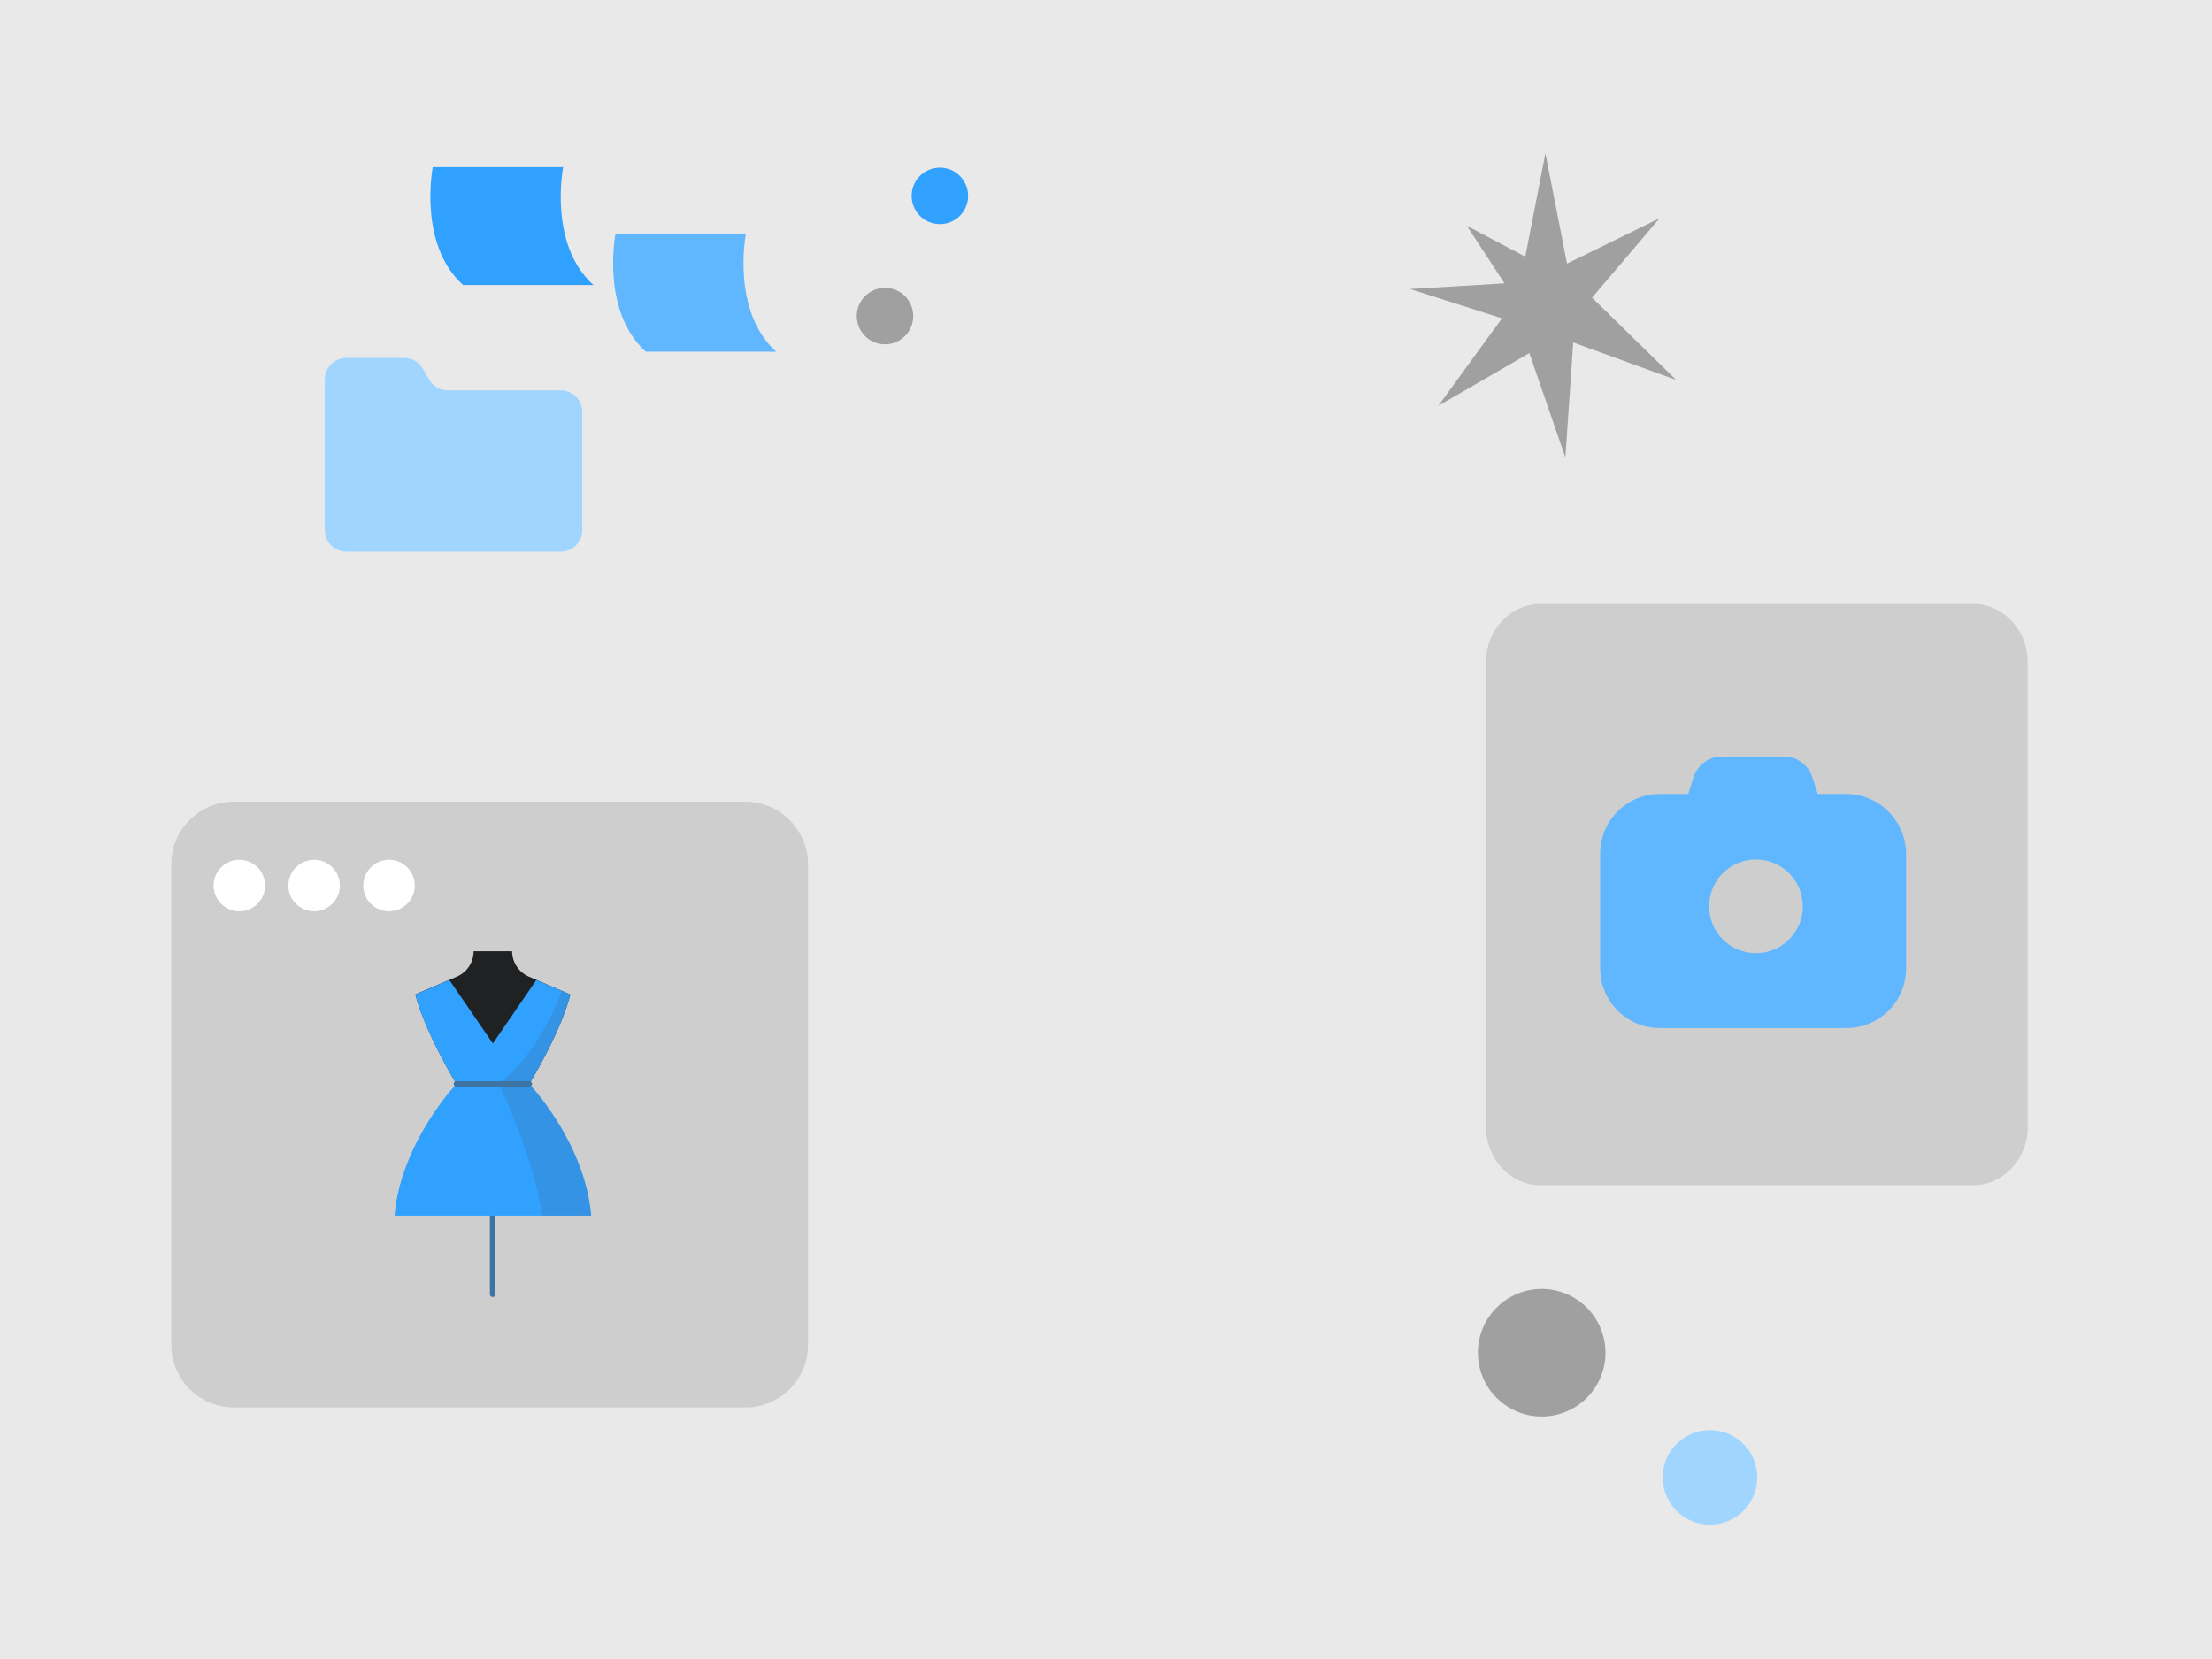 <svg xmlns="http://www.w3.org/2000/svg" height="1200" width="1600" version="1.1" xmlns:xlink="http://www.w3.org/1999/xlink" xmlns:svgjs="http://svgjs.com/svgjs"><rect fill="#e9e9e9" width="1600" height="1200"></rect><g><path d="M1114.27 436.85H1427.31C1449.12 436.85 1466.73 455.83 1466.73 479.15V815C1466.73 838.4 1449.05 857.29 1427.31 857.29H1114.27C1092.46 857.29 1074.84 838.32 1074.84 815V479.23C1074.77 455.83 1092.46 436.85 1114.27 436.85Z" fill="#cecece" opacity="1" stroke-width="4" stroke="none"></path></g><g><path d="M539.15 579.86H169.21C144.16 579.86 123.91 600.11 123.91 625.16V972.73C123.91 997.79 144.16 1018.04 169.21 1018.04H539.15C564.21 1018.04 584.46 997.79 584.46 972.73V625.16C584.46 600.19 564.12 579.86 539.15 579.86Z" fill="#cecece" opacity="1" stroke-width="4" stroke="none"></path><path d="M173.12 659.16C183.41 659.16 191.74 650.83 191.74 640.54 191.74 630.25 183.41 621.91 173.12 621.91 162.84 621.91 154.49 630.25 154.49 640.54 154.49 650.83 162.84 659.16 173.12 659.16Z" fill="#ffffff" opacity="1" stroke-width="4" stroke="none"></path><path d="M227.21 659.16C237.5 659.16 245.84 650.83 245.84 640.54 245.84 630.25 237.5 621.91 227.21 621.91 216.93 621.91 208.58 630.25 208.58 640.54 208.58 650.83 216.93 659.16 227.21 659.16Z" fill="#ffffff" opacity="1" stroke-width="4" stroke="none"></path><path d="M281.38 659.16C291.67 659.16 300.01 650.83 300.01 640.54 300.01 630.25 291.67 621.91 281.38 621.91 271.1 621.91 262.76 630.25 262.76 640.54 262.76 650.83 271.1 659.16 281.38 659.16Z" fill="#ffffff" opacity="1" stroke-width="4" stroke="none"></path></g><g><path d="M405.55 399.02H250.45C241.91 399.02 234.94 392.05 234.94 383.51V274.38C234.94 265.84 241.91 258.87 250.45 258.87H292.37C297.88 258.87 302.94 261.8 305.75 266.52L310.58 274.72C313.39 279.44 318.45 282.36 323.95 282.36H405.66C414.2 282.36 421.17 289.33 421.17 297.87V383.51C421.17 392.05 414.2 399.02 405.55 399.02 405.66 399.02 405.66 399.02 405.55 399.02Z" fill="#a0d5ff" opacity="1" stroke-width="4" stroke="none"></path><path d="M539.51 169.08H445.22C445.22 169.08 434.32 224.82 467.14 254.38H561.43C528.61 224.82 539.51 169.08 539.51 169.08Z" fill="#61b7ff" opacity="1" stroke-width="4" stroke="none"></path><path d="M407.35 120.86H313.05C313.05 120.86 302.15 176.61 334.97 206.16H429.26C396.33 176.61 407.35 120.86 407.35 120.86Z" fill="#30a1ff" opacity="1" stroke-width="4" stroke="none"></path></g><g><path d="M1335.39 574.26H1314.84L1311.01 562.29C1308.07 553.26 1299.71 547.16 1290.46 547.16H1245.52C1236.04 547.16 1227.91 553.26 1224.97 562.29L1221.13 574.26H1200.58C1176.65 574.26 1157.45 593.68 1157.45 617.39V700.49C1157.45 724.42 1176.87 743.62 1200.58 743.62H1335.62C1359.55 743.62 1378.75 724.2 1378.75 700.49V617.39C1378.52 593.68 1359.1 574.26 1335.39 574.26ZM1270.13 689.42C1251.39 689.42 1236.26 674.29 1236.26 655.55 1236.26 636.81 1251.39 621.68 1270.13 621.68 1288.88 621.68 1304 636.81 1304 655.55 1304 674.29 1288.88 689.42 1270.13 689.42Z" fill="#61b7ff" opacity="1" stroke-width="4" stroke="none"></path></g><g><path d="M356.35 872.17V936.15" stroke="#3c74a3" stroke-width="4" stroke-linecap="round" stroke-linejoin="round" opacity="1" fill="none"></path><path d="M382.84 784.03C382.84 784.03 405.05 747.97 412.57 719.37L382.54 706.42C375.24 703.26 370.42 696.04 370.42 688.06H342.57C342.57 696.04 337.83 703.26 330.45 706.42L300.42 719.29C307.95 747.9 330.15 783.95 330.15 783.95L382.84 784.03Z" fill="#1f2123" opacity="1" stroke-width="4" stroke="none"></path><path d="M382.84 784.03C382.84 784.03 405.05 747.97 412.57 719.37L387.96 708.83 356.5 754.75 325.03 708.83 300.42 719.37C307.95 747.97 330.15 784.03 330.15 784.03 330.15 784.03 289.88 826.25 285.37 879.32H427.63C423.11 826.25 382.84 784.03 382.84 784.03Z" fill="#30a1ff" opacity="1" stroke-width="4" stroke="none"></path><path d="M406.33 716.66C406.33 716.66 392.18 759.64 360.71 784.03 360.71 784.03 385.33 834.16 392.33 879.32H427.63C423.11 826.18 382.84 784.03 382.84 784.03 382.84 784.03 405.05 747.97 412.57 719.37L406.33 716.66Z" fill="#3c74a3" opacity="0.3" stroke-width="4" stroke="none"></path><path d="M330.15 784.03H382.84" stroke="#3c74a3" stroke-width="4" stroke-linecap="round" stroke-linejoin="round" opacity="1" fill="none"></path></g><g><path d="M1121.64 1024.13C1146.86 1020.55 1164.41 997.19 1160.83 971.96 1157.25 946.73 1133.89 929.19 1108.66 932.77 1083.43 936.35 1065.88 959.71 1069.47 984.94 1073.05 1010.16 1096.4 1027.71 1121.64 1024.13Z" fill="#a0a0a0" opacity="1" stroke-width="4" stroke="none"></path><path d="M1241.68 1102.48C1260.38 1099.83 1273.39 1082.52 1270.73 1063.82 1268.08 1045.12 1250.77 1032.11 1232.07 1034.77 1213.37 1037.42 1200.36 1054.73 1203.02 1073.43 1205.67 1092.13 1222.98 1105.14 1241.68 1102.48Z" fill="#a0d5ff" opacity="1" stroke-width="4" stroke="none"></path></g><g><path d="M640.16 249.06C628.88 249.06 619.73 239.91 619.73 228.63 619.73 217.35 628.88 208.21 640.16 208.21 651.44 208.21 660.58 217.35 660.58 228.63 660.58 239.91 651.44 249.06 640.16 249.06Z" fill="#a0a0a0" opacity="1" stroke-width="4" stroke="none"></path><path d="M679.84 162.1C668.56 162.1 659.42 152.96 659.42 141.67 659.42 130.39 668.56 121.25 679.84 121.25 691.12 121.25 700.27 130.39 700.27 141.67 700.27 152.96 691.12 162.1 679.84 162.1Z" fill="#30a1ff" opacity="1" stroke-width="4" stroke="none"></path></g><g><path d="M1088.25 204.95L1061.02 163.34 1103.29 185.65 1117.83 110.88 1133.45 190.66 1200.37 157.91 1151.58 215.31 1212.4 274.79 1137.96 247.72 1132.28 330.85 1106.21 255.41 1040.38 293.5 1086.42 230.26 1019.83 209.04 1088.25 204.95Z" fill="#a0a0a0" opacity="1" stroke-width="4" stroke="none"></path></g></svg>